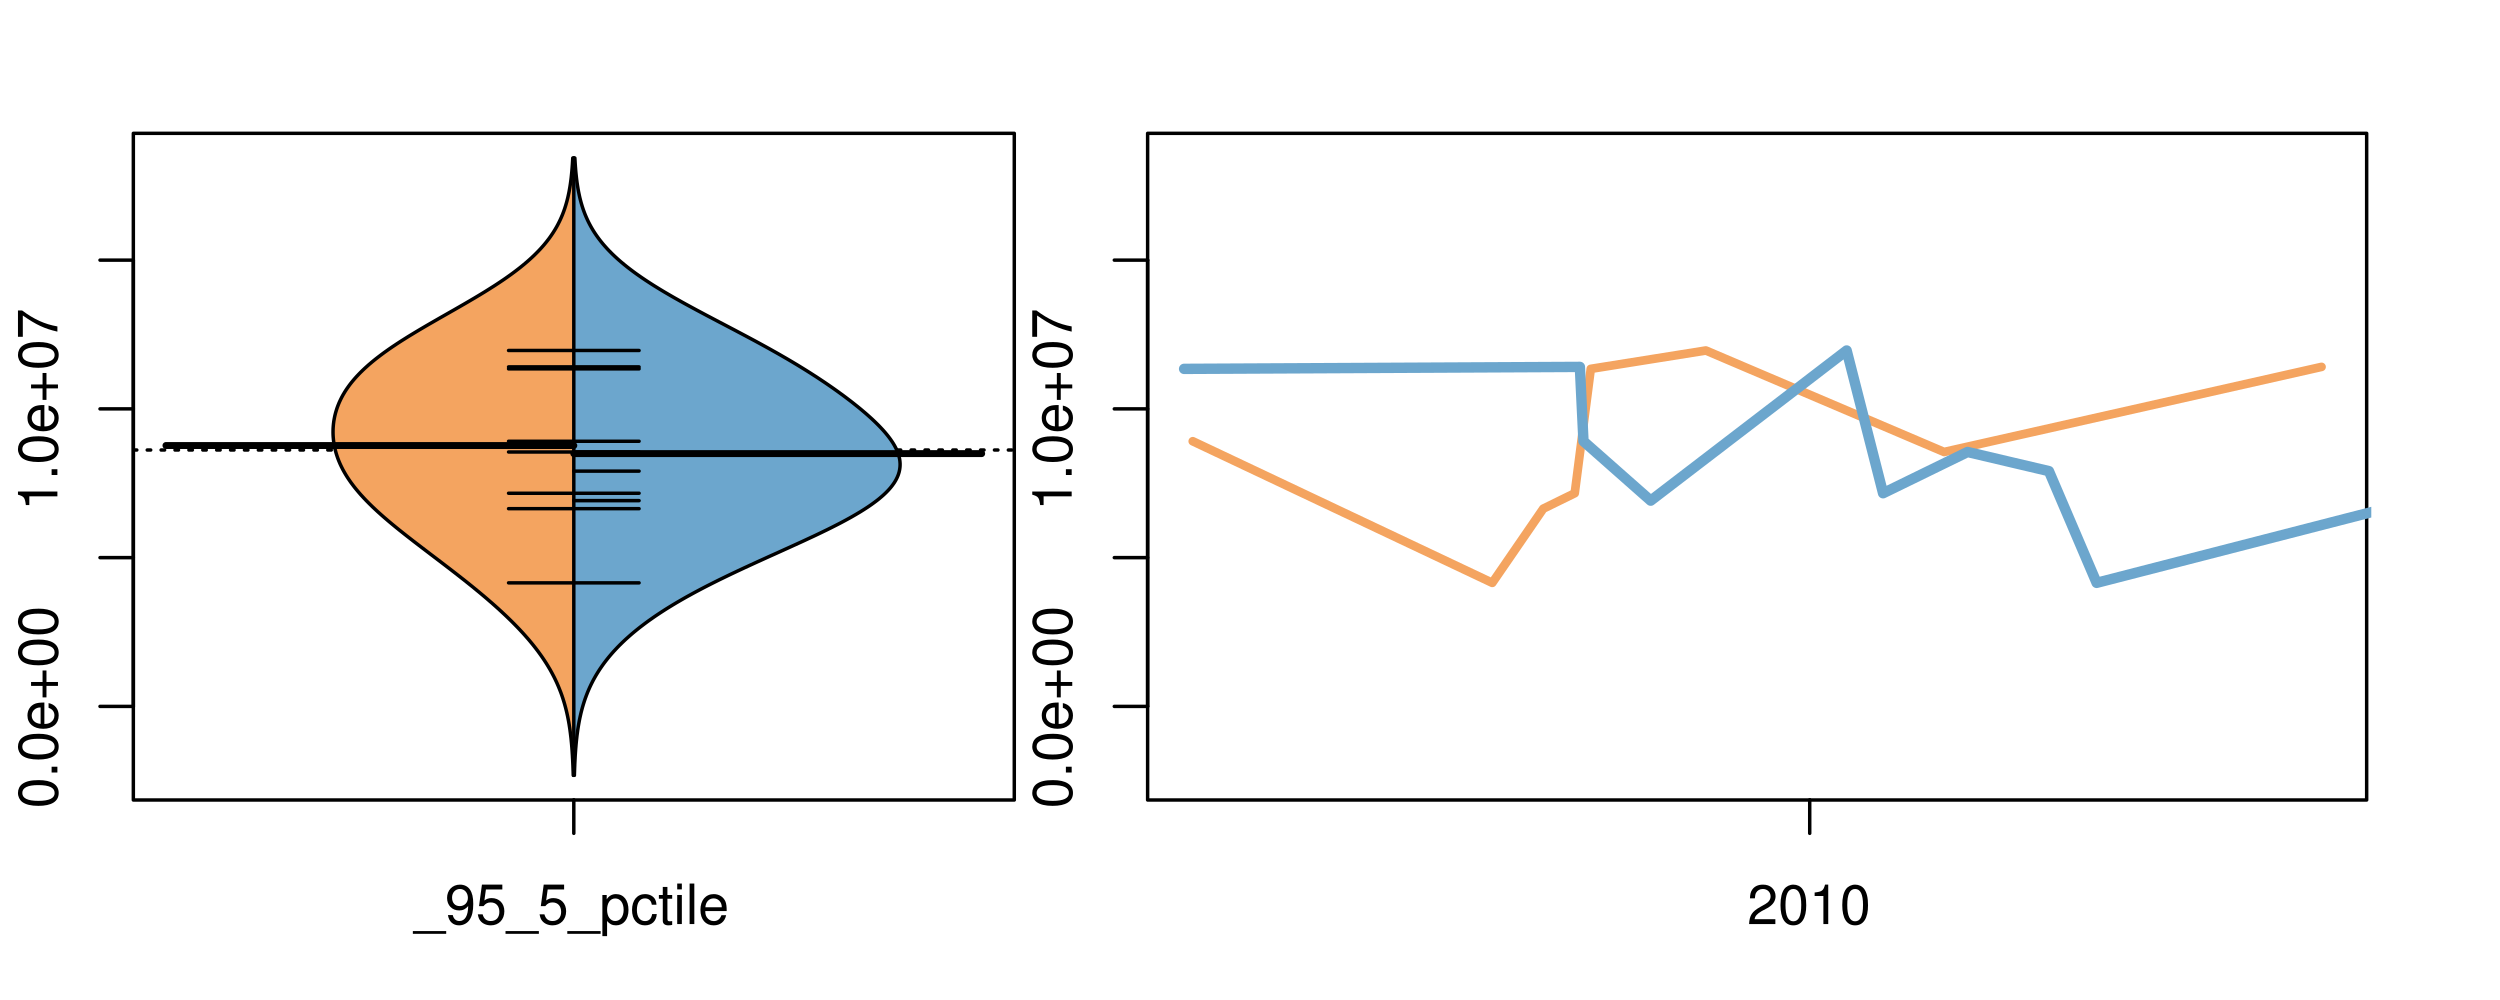 <?xml version="1.0" encoding="UTF-8"?>
<svg xmlns="http://www.w3.org/2000/svg" xmlns:xlink="http://www.w3.org/1999/xlink" width="540pt" height="216pt" viewBox="0 0 540 216" version="1.1">
<defs>
<g>
<symbol overflow="visible" id="glyph0-0">
<path style="stroke:none;" d="M -8.516 -3.297 C -8.516 -2.516 -8.156 -1.781 -7.578 -1.344 C -6.828 -0.797 -5.688 -0.516 -4.109 -0.516 C -1.25 -0.516 0.281 -1.469 0.281 -3.297 C 0.281 -5.094 -1.25 -6.078 -4.047 -6.078 C -5.703 -6.078 -6.797 -5.812 -7.578 -5.25 C -8.172 -4.812 -8.516 -4.109 -8.516 -3.297 Z M -7.578 -3.297 C -7.578 -4.438 -6.422 -5 -4.141 -5 C -1.734 -5 -0.594 -4.453 -0.594 -3.281 C -0.594 -2.156 -1.781 -1.594 -4.109 -1.594 C -6.438 -1.594 -7.578 -2.156 -7.578 -3.297 Z M -7.578 -3.297 "/>
</symbol>
<symbol overflow="visible" id="glyph0-1">
<path style="stroke:none;" d="M -1.25 -2.297 L -1.25 -1.047 L 0 -1.047 L 0 -2.297 Z M -1.25 -2.297 "/>
</symbol>
<symbol overflow="visible" id="glyph0-2">
<path style="stroke:none;" d="M -2.812 -6.156 C -3.766 -6.156 -4.344 -6.078 -4.812 -5.906 C -5.844 -5.5 -6.469 -4.531 -6.469 -3.359 C -6.469 -1.609 -5.125 -0.484 -3.062 -0.484 C -1 -0.484 0.281 -1.578 0.281 -3.344 C 0.281 -4.781 -0.547 -5.766 -1.906 -6.031 L -1.906 -5.016 C -1.078 -4.734 -0.641 -4.172 -0.641 -3.375 C -0.641 -2.734 -0.938 -2.203 -1.469 -1.859 C -1.828 -1.625 -2.188 -1.531 -2.812 -1.531 Z M -3.625 -1.547 C -4.781 -1.625 -5.547 -2.344 -5.547 -3.344 C -5.547 -4.328 -4.734 -5.094 -3.703 -5.094 C -3.672 -5.094 -3.641 -5.094 -3.625 -5.078 Z M -3.625 -1.547 "/>
</symbol>
<symbol overflow="visible" id="glyph0-3">
<path style="stroke:none;" d="M -3.203 -6.406 L -3.203 -3.922 L -5.688 -3.922 L -5.688 -3.078 L -3.203 -3.078 L -3.203 -0.594 L -2.359 -0.594 L -2.359 -3.078 L 0.125 -3.078 L 0.125 -3.922 L -2.359 -3.922 L -2.359 -6.406 Z M -3.203 -6.406 "/>
</symbol>
<symbol overflow="visible" id="glyph0-4">
<path style="stroke:none;" d="M -6.062 -3.109 L 0 -3.109 L 0 -4.156 L -8.516 -4.156 L -8.516 -3.469 C -7.203 -3.094 -7.016 -2.859 -6.812 -1.219 L -6.062 -1.219 Z M -6.062 -3.109 "/>
</symbol>
<symbol overflow="visible" id="glyph0-5">
<path style="stroke:none;" d="M -8.516 -6.234 L -8.516 -0.547 L -7.469 -0.547 L -7.469 -5.141 C -4.578 -3.125 -2.797 -2.297 0 -1.656 L 0 -2.781 C -2.719 -3.25 -5.062 -4.312 -7.625 -6.234 Z M -8.516 -6.234 "/>
</symbol>
<symbol overflow="visible" id="glyph0-6">
<path style="stroke:none;" d="M -8.75 -5.938 L -8.75 -4.938 L -5.5 -4.938 C -6.125 -4.531 -6.469 -3.859 -6.469 -3.016 C -6.469 -1.375 -5.156 -0.312 -3.156 -0.312 C -1.031 -0.312 0.281 -1.359 0.281 -3.047 C 0.281 -3.906 -0.047 -4.516 -0.828 -5.047 L 0 -5.047 L 0 -5.938 Z M -5.531 -3.188 C -5.531 -4.266 -4.578 -4.938 -3.078 -4.938 C -1.625 -4.938 -0.656 -4.25 -0.656 -3.188 C -0.656 -2.094 -1.625 -1.359 -3.094 -1.359 C -4.562 -1.359 -5.531 -2.094 -5.531 -3.188 Z M -5.531 -3.188 "/>
</symbol>
<symbol overflow="visible" id="glyph0-7">
<path style="stroke:none;" d="M -6.281 -3.094 L -6.281 -2.047 L -7.266 -2.047 C -7.688 -2.047 -7.906 -2.297 -7.906 -2.75 C -7.906 -2.828 -7.906 -2.875 -7.891 -3.094 L -8.719 -3.094 C -8.766 -2.875 -8.781 -2.734 -8.781 -2.531 C -8.781 -1.609 -8.25 -1.062 -7.359 -1.062 L -6.281 -1.062 L -6.281 -0.219 L -5.469 -0.219 L -5.469 -1.062 L 0 -1.062 L 0 -2.047 L -5.469 -2.047 L -5.469 -3.094 Z M -6.281 -3.094 "/>
</symbol>
<symbol overflow="visible" id="glyph0-8">
<path style="stroke:none;" d="M 1.516 -6.938 L 1.516 0.266 L 2.109 0.266 L 2.109 -6.938 Z M 1.516 -6.938 "/>
</symbol>
<symbol overflow="visible" id="glyph0-9">
<path style="stroke:none;" d="M -6.469 -3.266 C -6.469 -1.5 -5.203 -0.438 -3.094 -0.438 C -0.984 -0.438 0.281 -1.484 0.281 -3.281 C 0.281 -5.047 -0.984 -6.125 -3.047 -6.125 C -5.219 -6.125 -6.469 -5.078 -6.469 -3.266 Z M -5.547 -3.281 C -5.547 -4.406 -4.625 -5.078 -3.062 -5.078 C -1.578 -5.078 -0.641 -4.375 -0.641 -3.281 C -0.641 -2.156 -1.578 -1.469 -3.094 -1.469 C -4.609 -1.469 -5.547 -2.156 -5.547 -3.281 Z M -5.547 -3.281 "/>
</symbol>
<symbol overflow="visible" id="glyph0-10">
<path style="stroke:none;" d="M -8.75 -1.828 L -8.75 -0.812 L 0 -0.812 L 0 -1.828 Z M -8.75 -1.828 "/>
</symbol>
<symbol overflow="visible" id="glyph0-11">
<path style="stroke:none;" d="M -2.047 -3.922 L 0 -3.922 L 0 -4.984 L -2.047 -4.984 L -2.047 -6.234 L -2.984 -6.234 L -2.984 -4.984 L -8.516 -4.984 L -8.516 -4.203 L -3.156 -0.344 L -2.047 -0.344 Z M -2.984 -3.922 L -2.984 -1.266 L -6.703 -3.922 Z M -2.984 -3.922 "/>
</symbol>
<symbol overflow="visible" id="glyph0-12">
<path style="stroke:none;" d="M 0 -3.422 L -6.281 -5.828 L -6.281 -4.703 L -1.188 -2.922 L -6.281 -1.25 L -6.281 -0.125 L 0 -2.328 Z M 0 -3.422 "/>
</symbol>
<symbol overflow="visible" id="glyph0-13">
<path style="stroke:none;" d="M -0.594 -6.422 C -0.562 -6.312 -0.562 -6.266 -0.562 -6.203 C -0.562 -5.859 -0.75 -5.656 -1.062 -5.656 L -4.75 -5.656 C -5.875 -5.656 -6.469 -4.844 -6.469 -3.297 C -6.469 -2.391 -6.203 -1.625 -5.734 -1.219 C -5.406 -0.922 -5.047 -0.797 -4.422 -0.781 L -4.422 -1.781 C -5.203 -1.875 -5.547 -2.328 -5.547 -3.266 C -5.547 -4.156 -5.203 -4.672 -4.609 -4.672 L -4.344 -4.672 C -3.922 -4.672 -3.75 -4.422 -3.641 -3.625 C -3.469 -2.203 -3.422 -1.984 -3.266 -1.609 C -2.969 -0.875 -2.406 -0.5 -1.578 -0.5 C -0.438 -0.5 0.281 -1.297 0.281 -2.562 C 0.281 -3.359 0 -4 -0.641 -4.703 C -0.016 -4.781 0.281 -5.094 0.281 -5.734 C 0.281 -5.938 0.25 -6.094 0.172 -6.422 Z M -1.984 -4.672 C -1.641 -4.672 -1.438 -4.578 -1.156 -4.266 C -0.797 -3.859 -0.594 -3.375 -0.594 -2.781 C -0.594 -2 -0.969 -1.547 -1.609 -1.547 C -2.266 -1.547 -2.609 -1.984 -2.766 -3.062 C -2.906 -4.109 -2.953 -4.328 -3.109 -4.672 Z M -1.984 -4.672 "/>
</symbol>
<symbol overflow="visible" id="glyph0-14">
<path style="stroke:none;" d="M 0 -5.781 L -6.281 -5.781 L -6.281 -4.781 L -2.719 -4.781 C -1.438 -4.781 -0.594 -4.109 -0.594 -3.078 C -0.594 -2.281 -1.078 -1.781 -1.844 -1.781 L -6.281 -1.781 L -6.281 -0.781 L -1.438 -0.781 C -0.391 -0.781 0.281 -1.562 0.281 -2.781 C 0.281 -3.703 -0.047 -4.297 -0.875 -4.891 L 0 -4.891 Z M 0 -5.781 "/>
</symbol>
<symbol overflow="visible" id="glyph1-0">
<path style="stroke:none;" d="M 6.938 1.516 L -0.266 1.516 L -0.266 2.109 L 6.938 2.109 Z M 6.938 1.516 "/>
</symbol>
<symbol overflow="visible" id="glyph1-1">
<path style="stroke:none;" d="M 0.641 -1.938 C 0.844 -0.547 1.75 0.281 3.047 0.281 C 3.984 0.281 4.844 -0.188 5.328 -0.938 C 5.875 -1.766 6.109 -2.812 6.109 -4.359 C 6.109 -5.781 5.891 -6.703 5.391 -7.453 C 4.922 -8.141 4.172 -8.516 3.234 -8.516 C 1.625 -8.516 0.453 -7.312 0.453 -5.641 C 0.453 -4.062 1.531 -2.938 3.078 -2.938 C 3.875 -2.938 4.469 -3.234 5.016 -3.891 C 5 -1.812 4.328 -0.656 3.125 -0.656 C 2.375 -0.656 1.859 -1.125 1.688 -1.938 Z M 3.234 -7.578 C 4.219 -7.578 4.953 -6.766 4.953 -5.656 C 4.953 -4.625 4.219 -3.875 3.188 -3.875 C 2.172 -3.875 1.531 -4.578 1.531 -5.719 C 1.531 -6.797 2.25 -7.578 3.234 -7.578 Z M 3.234 -7.578 "/>
</symbol>
<symbol overflow="visible" id="glyph1-2">
<path style="stroke:none;" d="M 5.719 -8.516 L 1.312 -8.516 L 0.688 -3.875 L 1.656 -3.875 C 2.141 -4.469 2.562 -4.672 3.219 -4.672 C 4.359 -4.672 5.078 -3.891 5.078 -2.625 C 5.078 -1.406 4.375 -0.656 3.219 -0.656 C 2.297 -0.656 1.734 -1.125 1.469 -2.094 L 0.422 -2.094 C 0.562 -1.391 0.688 -1.062 0.938 -0.75 C 1.422 -0.094 2.281 0.281 3.234 0.281 C 4.953 0.281 6.156 -0.969 6.156 -2.766 C 6.156 -4.453 5.047 -5.609 3.406 -5.609 C 2.812 -5.609 2.328 -5.453 1.844 -5.094 L 2.172 -7.469 L 5.719 -7.469 Z M 5.719 -8.516 "/>
</symbol>
<symbol overflow="visible" id="glyph1-3">
<path style="stroke:none;" d="M 0.641 2.609 L 1.656 2.609 L 1.656 -0.656 C 2.188 -0.016 2.766 0.281 3.594 0.281 C 5.203 0.281 6.281 -1.031 6.281 -3.031 C 6.281 -5.141 5.25 -6.469 3.578 -6.469 C 2.719 -6.469 2.047 -6.078 1.578 -5.344 L 1.578 -6.281 L 0.641 -6.281 Z M 3.406 -5.531 C 4.516 -5.531 5.234 -4.562 5.234 -3.062 C 5.234 -1.625 4.5 -0.656 3.406 -0.656 C 2.359 -0.656 1.656 -1.625 1.656 -3.094 C 1.656 -4.578 2.359 -5.531 3.406 -5.531 Z M 3.406 -5.531 "/>
</symbol>
<symbol overflow="visible" id="glyph1-4">
<path style="stroke:none;" d="M 5.656 -4.172 C 5.609 -4.781 5.469 -5.188 5.234 -5.531 C 4.797 -6.125 4.047 -6.469 3.172 -6.469 C 1.469 -6.469 0.375 -5.125 0.375 -3.031 C 0.375 -1.016 1.453 0.281 3.156 0.281 C 4.656 0.281 5.609 -0.625 5.719 -2.156 L 4.719 -2.156 C 4.547 -1.156 4.031 -0.641 3.188 -0.641 C 2.078 -0.641 1.422 -1.547 1.422 -3.031 C 1.422 -4.609 2.062 -5.547 3.156 -5.547 C 4 -5.547 4.531 -5.047 4.641 -4.172 Z M 5.656 -4.172 "/>
</symbol>
<symbol overflow="visible" id="glyph1-5">
<path style="stroke:none;" d="M 3.047 -6.281 L 2.016 -6.281 L 2.016 -8.016 L 1.016 -8.016 L 1.016 -6.281 L 0.172 -6.281 L 0.172 -5.469 L 1.016 -5.469 L 1.016 -0.719 C 1.016 -0.078 1.453 0.281 2.234 0.281 C 2.469 0.281 2.719 0.25 3.047 0.188 L 3.047 -0.641 C 2.922 -0.609 2.766 -0.594 2.562 -0.594 C 2.141 -0.594 2.016 -0.719 2.016 -1.156 L 2.016 -5.469 L 3.047 -5.469 Z M 3.047 -6.281 "/>
</symbol>
<symbol overflow="visible" id="glyph1-6">
<path style="stroke:none;" d="M 1.797 -6.281 L 0.797 -6.281 L 0.797 0 L 1.797 0 Z M 1.797 -8.75 L 0.797 -8.75 L 0.797 -7.484 L 1.797 -7.484 Z M 1.797 -8.75 "/>
</symbol>
<symbol overflow="visible" id="glyph1-7">
<path style="stroke:none;" d="M 1.828 -8.75 L 0.812 -8.75 L 0.812 0 L 1.828 0 Z M 1.828 -8.75 "/>
</symbol>
<symbol overflow="visible" id="glyph1-8">
<path style="stroke:none;" d="M 6.156 -2.812 C 6.156 -3.766 6.078 -4.344 5.906 -4.812 C 5.5 -5.844 4.531 -6.469 3.359 -6.469 C 1.609 -6.469 0.484 -5.125 0.484 -3.062 C 0.484 -1 1.578 0.281 3.344 0.281 C 4.781 0.281 5.766 -0.547 6.031 -1.906 L 5.016 -1.906 C 4.734 -1.078 4.172 -0.641 3.375 -0.641 C 2.734 -0.641 2.203 -0.938 1.859 -1.469 C 1.625 -1.828 1.531 -2.188 1.531 -2.812 Z M 1.547 -3.625 C 1.625 -4.781 2.344 -5.547 3.344 -5.547 C 4.328 -5.547 5.094 -4.734 5.094 -3.703 C 5.094 -3.672 5.094 -3.641 5.078 -3.625 Z M 1.547 -3.625 "/>
</symbol>
<symbol overflow="visible" id="glyph1-9">
<path style="stroke:none;" d="M 6.078 -1.047 L 1.594 -1.047 C 1.703 -1.734 2.094 -2.188 3.125 -2.797 L 4.328 -3.438 C 5.516 -4.094 6.125 -4.969 6.125 -6.016 C 6.125 -6.719 5.844 -7.375 5.344 -7.844 C 4.844 -8.297 4.219 -8.516 3.406 -8.516 C 2.328 -8.516 1.531 -8.125 1.062 -7.406 C 0.75 -6.953 0.625 -6.422 0.594 -5.562 L 1.656 -5.562 C 1.688 -6.125 1.766 -6.484 1.906 -6.75 C 2.188 -7.266 2.734 -7.578 3.375 -7.578 C 4.328 -7.578 5.047 -6.906 5.047 -5.984 C 5.047 -5.312 4.656 -4.734 3.906 -4.312 L 2.797 -3.688 C 1.016 -2.672 0.5 -1.875 0.406 0 L 6.078 0 Z M 6.078 -1.047 "/>
</symbol>
<symbol overflow="visible" id="glyph1-10">
<path style="stroke:none;" d="M 3.297 -8.516 C 2.516 -8.516 1.781 -8.156 1.344 -7.578 C 0.797 -6.828 0.516 -5.688 0.516 -4.109 C 0.516 -1.25 1.469 0.281 3.297 0.281 C 5.094 0.281 6.078 -1.25 6.078 -4.047 C 6.078 -5.703 5.812 -6.797 5.25 -7.578 C 4.812 -8.172 4.109 -8.516 3.297 -8.516 Z M 3.297 -7.578 C 4.438 -7.578 5 -6.422 5 -4.141 C 5 -1.734 4.453 -0.594 3.281 -0.594 C 2.156 -0.594 1.594 -1.781 1.594 -4.109 C 1.594 -6.438 2.156 -7.578 3.297 -7.578 Z M 3.297 -7.578 "/>
</symbol>
<symbol overflow="visible" id="glyph1-11">
<path style="stroke:none;" d="M 3.109 -6.062 L 3.109 0 L 4.156 0 L 4.156 -8.516 L 3.469 -8.516 C 3.094 -7.203 2.859 -7.016 1.219 -6.812 L 1.219 -6.062 Z M 3.109 -6.062 "/>
</symbol>
</g>
<clipPath id="clip1">
  <path d="M 28.801 28.801 L 220.086 28.801 L 220.086 173.801 L 28.801 173.801 Z M 28.801 28.801 "/>
</clipPath>
<clipPath id="clip2">
  <path d="M 247.887 28.801 L 512.199 28.801 L 512.199 173.801 L 247.887 173.801 Z M 247.887 28.801 "/>
</clipPath>
<clipPath id="clip3">
  <path d="M 233.484 14.398 L 526.598 14.398 L 526.598 188.199 L 233.484 188.199 Z M 233.484 14.398 "/>
</clipPath>
<clipPath id="clip4">
  <path d="M 247.887 28.801 L 512.199 28.801 L 512.199 173.801 L 247.887 173.801 Z M 247.887 28.801 "/>
</clipPath>
</defs>
<g id="surface1026">
<path style="fill:none;stroke-width:0.75;stroke-linecap:round;stroke-linejoin:round;stroke:rgb(0%,0%,0%);stroke-opacity:1;stroke-miterlimit:10;" d="M 28.801 172.801 L 219.086 172.801 L 219.086 28.801 L 28.801 28.801 L 28.801 172.801 "/>
<path style="fill:none;stroke-width:0.75;stroke-linecap:round;stroke-linejoin:round;stroke:rgb(0%,0%,0%);stroke-opacity:1;stroke-miterlimit:10;" d="M 28.801 152.582 L 28.801 56.188 "/>
<path style="fill:none;stroke-width:0.75;stroke-linecap:round;stroke-linejoin:round;stroke:rgb(0%,0%,0%);stroke-opacity:1;stroke-miterlimit:10;" d="M 28.801 152.582 L 21.602 152.582 "/>
<path style="fill:none;stroke-width:0.75;stroke-linecap:round;stroke-linejoin:round;stroke:rgb(0%,0%,0%);stroke-opacity:1;stroke-miterlimit:10;" d="M 28.801 120.449 L 21.602 120.449 "/>
<path style="fill:none;stroke-width:0.75;stroke-linecap:round;stroke-linejoin:round;stroke:rgb(0%,0%,0%);stroke-opacity:1;stroke-miterlimit:10;" d="M 28.801 88.32 L 21.602 88.32 "/>
<path style="fill:none;stroke-width:0.75;stroke-linecap:round;stroke-linejoin:round;stroke:rgb(0%,0%,0%);stroke-opacity:1;stroke-miterlimit:10;" d="M 28.801 56.188 L 21.602 56.188 "/>
<g style="fill:rgb(0%,0%,0%);fill-opacity:1;">
  <use xlink:href="#glyph0-0" x="12.396" y="174.582"/>
  <use xlink:href="#glyph0-1" x="12.396" y="167.91"/>
  <use xlink:href="#glyph0-0" x="12.396" y="164.574"/>
  <use xlink:href="#glyph0-2" x="12.396" y="157.902"/>
  <use xlink:href="#glyph0-3" x="12.396" y="151.23"/>
  <use xlink:href="#glyph0-0" x="12.396" y="144.223"/>
  <use xlink:href="#glyph0-0" x="12.396" y="137.551"/>
</g>
<g style="fill:rgb(0%,0%,0%);fill-opacity:1;">
  <use xlink:href="#glyph0-4" x="12.396" y="110.32"/>
  <use xlink:href="#glyph0-1" x="12.396" y="103.648"/>
  <use xlink:href="#glyph0-0" x="12.396" y="100.312"/>
  <use xlink:href="#glyph0-2" x="12.396" y="93.641"/>
  <use xlink:href="#glyph0-3" x="12.396" y="86.969"/>
  <use xlink:href="#glyph0-0" x="12.396" y="79.961"/>
  <use xlink:href="#glyph0-5" x="12.396" y="73.289"/>
</g>
<path style="fill:none;stroke-width:0.75;stroke-linecap:round;stroke-linejoin:round;stroke:rgb(0%,0%,0%);stroke-opacity:1;stroke-miterlimit:10;" d="M 123.941 172.801 L 123.941 172.801 "/>
<path style="fill:none;stroke-width:0.75;stroke-linecap:round;stroke-linejoin:round;stroke:rgb(0%,0%,0%);stroke-opacity:1;stroke-miterlimit:10;" d="M 123.941 172.801 L 123.941 180 "/>
<g style="fill:rgb(0%,0%,0%);fill-opacity:1;">
  <use xlink:href="#glyph1-0" x="89.441" y="199.596"/>
  <use xlink:href="#glyph1-1" x="96.113" y="199.596"/>
  <use xlink:href="#glyph1-2" x="102.785" y="199.596"/>
  <use xlink:href="#glyph1-0" x="109.457" y="199.596"/>
  <use xlink:href="#glyph1-2" x="116.129" y="199.596"/>
  <use xlink:href="#glyph1-0" x="122.801" y="199.596"/>
  <use xlink:href="#glyph1-3" x="129.473" y="199.596"/>
  <use xlink:href="#glyph1-4" x="136.145" y="199.596"/>
  <use xlink:href="#glyph1-5" x="142.145" y="199.596"/>
  <use xlink:href="#glyph1-6" x="145.48" y="199.596"/>
  <use xlink:href="#glyph1-7" x="148.145" y="199.596"/>
  <use xlink:href="#glyph1-8" x="150.809" y="199.596"/>
</g>
<g clip-path="url(#clip1)" clip-rule="nonzero">
<path style="fill:none;stroke-width:0.75;stroke-linecap:round;stroke-linejoin:round;stroke:rgb(0%,0%,0%);stroke-opacity:1;stroke-dasharray:0.75,2.25;stroke-miterlimit:10;" d="M 28.801 97.203 L 219.086 97.203 "/>
<path style=" stroke:none;fill-rule:nonzero;fill:rgb(95.686%,64.314%,37.647%);fill-opacity:1;" d="M 123.941 34.133 L 123.715 34.133 L 123.703 34.395 L 123.672 34.918 L 123.656 35.176 L 123.641 35.438 L 123.582 36.223 L 123.562 36.48 L 123.539 36.742 L 123.52 37.004 L 123.492 37.266 L 123.469 37.523 L 123.387 38.309 L 123.355 38.57 L 123.324 38.828 L 123.219 39.613 L 123.18 39.875 L 123.141 40.133 L 123.055 40.656 L 122.961 41.18 L 122.914 41.438 L 122.75 42.223 L 122.691 42.484 L 122.633 42.742 L 122.434 43.527 L 122.359 43.789 L 122.285 44.047 L 122.129 44.57 L 122.043 44.832 L 121.961 45.094 L 121.867 45.352 L 121.777 45.613 L 121.68 45.875 L 121.477 46.398 L 121.367 46.656 L 121.258 46.918 L 121.023 47.441 L 120.898 47.703 L 120.773 47.961 L 120.508 48.484 L 120.367 48.746 L 120.223 49.008 L 120.074 49.266 L 119.922 49.527 L 119.762 49.789 L 119.434 50.312 L 119.258 50.57 L 119.082 50.832 L 118.715 51.355 L 118.52 51.617 L 118.32 51.875 L 118.117 52.137 L 117.91 52.398 L 117.695 52.66 L 117.477 52.922 L 117.25 53.18 L 117.02 53.441 L 116.785 53.703 L 116.293 54.227 L 116.039 54.484 L 115.781 54.746 L 115.516 55.008 L 115.246 55.27 L 114.969 55.527 L 114.688 55.789 L 114.402 56.051 L 113.809 56.574 L 113.504 56.832 L 113.195 57.094 L 112.555 57.617 L 112.227 57.879 L 111.895 58.137 L 111.555 58.398 L 111.211 58.66 L 110.859 58.922 L 110.504 59.184 L 110.148 59.441 L 109.781 59.703 L 109.41 59.965 L 109.035 60.227 L 108.656 60.488 L 108.27 60.746 L 107.879 61.008 L 107.484 61.27 L 107.086 61.531 L 106.684 61.793 L 106.273 62.051 L 105.863 62.312 L 105.027 62.836 L 104.605 63.098 L 104.18 63.355 L 103.75 63.617 L 103.316 63.879 L 102.441 64.402 L 102 64.66 L 101.109 65.184 L 100.211 65.707 L 99.762 65.965 L 99.309 66.227 L 98.852 66.488 L 98.398 66.75 L 97.941 67.012 L 97.484 67.27 L 96.57 67.793 L 96.109 68.055 L 95.652 68.316 L 95.195 68.574 L 94.738 68.836 L 94.285 69.098 L 93.828 69.359 L 93.375 69.621 L 92.922 69.879 L 92.023 70.402 L 91.133 70.926 L 90.691 71.184 L 89.816 71.707 L 89.383 71.969 L 88.953 72.23 L 88.527 72.488 L 88.102 72.75 L 87.684 73.012 L 87.27 73.273 L 86.859 73.531 L 86.449 73.793 L 86.047 74.055 L 85.648 74.316 L 85.258 74.578 L 84.867 74.836 L 84.484 75.098 L 84.105 75.359 L 83.73 75.621 L 83.363 75.883 L 83 76.141 L 82.645 76.402 L 82.293 76.664 L 81.605 77.188 L 81.273 77.445 L 80.945 77.707 L 80.621 77.969 L 80.305 78.23 L 79.996 78.492 L 79.691 78.75 L 79.395 79.012 L 78.816 79.535 L 78.539 79.797 L 78.266 80.055 L 78 80.316 L 77.738 80.578 L 77.484 80.84 L 77.238 81.102 L 76.996 81.359 L 76.762 81.621 L 76.531 81.883 L 76.309 82.145 L 76.09 82.406 L 75.883 82.664 L 75.676 82.926 L 75.48 83.188 L 75.289 83.449 L 75.102 83.711 L 74.922 83.969 L 74.746 84.23 L 74.578 84.492 L 74.414 84.754 L 74.262 85.016 L 74.105 85.273 L 73.965 85.535 L 73.82 85.797 L 73.688 86.059 L 73.559 86.32 L 73.438 86.578 L 73.316 86.84 L 73.203 87.102 L 72.992 87.625 L 72.895 87.883 L 72.801 88.145 L 72.715 88.406 L 72.633 88.668 L 72.555 88.93 L 72.48 89.188 L 72.348 89.711 L 72.289 89.973 L 72.238 90.234 L 72.188 90.492 L 72.141 90.754 L 72.098 91.016 L 72.066 91.277 L 72.031 91.539 L 72.008 91.797 L 71.984 92.059 L 71.965 92.32 L 71.949 92.582 L 71.941 92.84 L 71.934 93.363 L 71.938 93.625 L 71.945 93.887 L 71.957 94.145 L 71.973 94.406 L 72.02 94.93 L 72.047 95.191 L 72.082 95.449 L 72.117 95.711 L 72.16 95.973 L 72.207 96.234 L 72.258 96.496 L 72.312 96.754 L 72.438 97.277 L 72.578 97.801 L 72.656 98.059 L 72.738 98.32 L 72.824 98.582 L 72.914 98.844 L 73.008 99.105 L 73.109 99.363 L 73.211 99.625 L 73.324 99.887 L 73.434 100.148 L 73.555 100.41 L 73.676 100.668 L 73.805 100.93 L 74.07 101.453 L 74.215 101.715 L 74.359 101.973 L 74.664 102.496 L 74.824 102.758 L 74.988 103.02 L 75.156 103.277 L 75.332 103.539 L 75.691 104.062 L 75.879 104.324 L 76.074 104.582 L 76.27 104.844 L 76.469 105.105 L 76.676 105.367 L 76.887 105.629 L 77.102 105.887 L 77.32 106.148 L 77.543 106.41 L 77.77 106.672 L 78 106.934 L 78.238 107.191 L 78.477 107.453 L 78.719 107.715 L 78.969 107.977 L 79.223 108.238 L 79.48 108.496 L 79.738 108.758 L 80.27 109.281 L 80.539 109.543 L 80.816 109.801 L 81.094 110.062 L 81.375 110.324 L 81.66 110.586 L 81.949 110.844 L 82.238 111.105 L 82.832 111.629 L 83.133 111.891 L 83.434 112.148 L 83.738 112.41 L 84.047 112.672 L 84.672 113.195 L 84.988 113.453 L 85.305 113.715 L 85.625 113.977 L 85.949 114.238 L 86.27 114.5 L 86.598 114.758 L 87.254 115.281 L 87.918 115.805 L 88.25 116.062 L 89.258 116.848 L 89.598 117.109 L 89.934 117.367 L 90.277 117.629 L 90.957 118.152 L 91.301 118.414 L 91.641 118.672 L 92.672 119.457 L 93.012 119.719 L 93.355 119.977 L 94.73 121.023 L 95.074 121.281 L 95.414 121.543 L 95.758 121.805 L 96.438 122.328 L 96.777 122.586 L 97.457 123.109 L 97.793 123.371 L 98.133 123.633 L 98.469 123.891 L 98.801 124.152 L 99.137 124.414 L 99.801 124.938 L 100.133 125.195 L 101.117 125.98 L 101.441 126.242 L 101.766 126.5 L 102.727 127.285 L 103.043 127.547 L 103.363 127.805 L 104.301 128.59 L 104.609 128.848 L 104.914 129.109 L 105.223 129.371 L 105.824 129.895 L 106.125 130.152 L 106.719 130.676 L 107.305 131.199 L 107.594 131.457 L 108.164 131.98 L 108.727 132.504 L 109.004 132.762 L 109.281 133.023 L 109.555 133.285 L 110.094 133.809 L 110.359 134.066 L 110.625 134.328 L 110.883 134.59 L 111.145 134.852 L 111.398 135.113 L 111.652 135.371 L 112.152 135.895 L 112.395 136.156 L 112.641 136.418 L 112.879 136.676 L 113.117 136.938 L 113.352 137.199 L 113.812 137.723 L 114.039 137.98 L 114.262 138.242 L 114.699 138.766 L 114.914 139.027 L 115.125 139.285 L 115.539 139.809 L 115.742 140.07 L 115.941 140.332 L 116.141 140.59 L 116.523 141.113 L 116.898 141.637 L 117.078 141.895 L 117.258 142.156 L 117.609 142.68 L 117.777 142.941 L 117.945 143.199 L 118.109 143.461 L 118.43 143.984 L 118.582 144.246 L 118.738 144.504 L 118.887 144.766 L 119.176 145.289 L 119.316 145.551 L 119.453 145.809 L 119.59 146.07 L 119.723 146.332 L 119.852 146.594 L 119.977 146.852 L 120.098 147.113 L 120.223 147.375 L 120.34 147.637 L 120.453 147.898 L 120.566 148.156 L 120.676 148.418 L 120.887 148.941 L 120.988 149.203 L 121.09 149.461 L 121.188 149.723 L 121.375 150.246 L 121.461 150.508 L 121.551 150.766 L 121.797 151.551 L 121.875 151.812 L 121.949 152.07 L 122.023 152.332 L 122.164 152.855 L 122.23 153.117 L 122.297 153.375 L 122.422 153.898 L 122.539 154.422 L 122.594 154.68 L 122.648 154.941 L 122.801 155.727 L 122.848 155.984 L 122.891 156.246 L 122.938 156.508 L 122.977 156.77 L 123.02 157.031 L 123.059 157.289 L 123.098 157.551 L 123.203 158.336 L 123.234 158.594 L 123.328 159.379 L 123.355 159.641 L 123.383 159.898 L 123.406 160.16 L 123.434 160.422 L 123.48 160.945 L 123.5 161.203 L 123.523 161.465 L 123.582 162.25 L 123.598 162.508 L 123.613 162.77 L 123.633 163.031 L 123.648 163.293 L 123.66 163.555 L 123.676 163.812 L 123.691 164.074 L 123.715 164.598 L 123.727 164.855 L 123.75 165.379 L 123.758 165.641 L 123.77 165.902 L 123.777 166.16 L 123.785 166.422 L 123.797 166.684 L 123.812 167.207 L 123.82 167.465 L 123.941 167.465 Z M 123.941 34.133 "/>
<path style="fill:none;stroke-width:0.75;stroke-linecap:round;stroke-linejoin:round;stroke:rgb(0%,0%,0%);stroke-opacity:1;stroke-miterlimit:10;" d="M 123.941 34.133 L 123.715 34.133 L 123.703 34.395 L 123.672 34.918 L 123.656 35.176 L 123.641 35.438 L 123.582 36.223 L 123.562 36.48 L 123.539 36.742 L 123.52 37.004 L 123.492 37.266 L 123.469 37.523 L 123.387 38.309 L 123.355 38.57 L 123.324 38.828 L 123.219 39.613 L 123.18 39.875 L 123.141 40.133 L 123.055 40.656 L 122.961 41.18 L 122.914 41.438 L 122.75 42.223 L 122.691 42.484 L 122.633 42.742 L 122.434 43.527 L 122.359 43.789 L 122.285 44.047 L 122.129 44.57 L 122.043 44.832 L 121.961 45.094 L 121.867 45.352 L 121.777 45.613 L 121.68 45.875 L 121.477 46.398 L 121.367 46.656 L 121.258 46.918 L 121.023 47.441 L 120.898 47.703 L 120.773 47.961 L 120.508 48.484 L 120.367 48.746 L 120.223 49.008 L 120.074 49.266 L 119.922 49.527 L 119.762 49.789 L 119.434 50.312 L 119.258 50.57 L 119.082 50.832 L 118.715 51.355 L 118.52 51.617 L 118.32 51.875 L 118.117 52.137 L 117.91 52.398 L 117.695 52.66 L 117.477 52.922 L 117.25 53.18 L 117.02 53.441 L 116.785 53.703 L 116.293 54.227 L 116.039 54.484 L 115.781 54.746 L 115.516 55.008 L 115.246 55.27 L 114.969 55.527 L 114.688 55.789 L 114.402 56.051 L 113.809 56.574 L 113.504 56.832 L 113.195 57.094 L 112.555 57.617 L 112.227 57.879 L 111.895 58.137 L 111.555 58.398 L 111.211 58.66 L 110.859 58.922 L 110.504 59.184 L 110.148 59.441 L 109.781 59.703 L 109.41 59.965 L 109.035 60.227 L 108.656 60.488 L 108.27 60.746 L 107.879 61.008 L 107.484 61.27 L 107.086 61.531 L 106.684 61.793 L 106.273 62.051 L 105.863 62.312 L 105.027 62.836 L 104.605 63.098 L 104.18 63.355 L 103.75 63.617 L 103.316 63.879 L 102.441 64.402 L 102 64.66 L 101.109 65.184 L 100.211 65.707 L 99.762 65.965 L 99.309 66.227 L 98.852 66.488 L 98.398 66.75 L 97.941 67.012 L 97.484 67.27 L 96.57 67.793 L 96.109 68.055 L 95.652 68.316 L 95.195 68.574 L 94.738 68.836 L 94.285 69.098 L 93.828 69.359 L 93.375 69.621 L 92.922 69.879 L 92.023 70.402 L 91.133 70.926 L 90.691 71.184 L 89.816 71.707 L 89.383 71.969 L 88.953 72.23 L 88.527 72.488 L 88.102 72.75 L 87.684 73.012 L 87.27 73.273 L 86.859 73.531 L 86.449 73.793 L 86.047 74.055 L 85.648 74.316 L 85.258 74.578 L 84.867 74.836 L 84.484 75.098 L 84.105 75.359 L 83.73 75.621 L 83.363 75.883 L 83 76.141 L 82.645 76.402 L 82.293 76.664 L 81.605 77.188 L 81.273 77.445 L 80.945 77.707 L 80.621 77.969 L 80.305 78.23 L 79.996 78.492 L 79.691 78.75 L 79.395 79.012 L 78.816 79.535 L 78.539 79.797 L 78.266 80.055 L 78 80.316 L 77.738 80.578 L 77.484 80.84 L 77.238 81.102 L 76.996 81.359 L 76.762 81.621 L 76.531 81.883 L 76.309 82.145 L 76.09 82.406 L 75.883 82.664 L 75.676 82.926 L 75.48 83.188 L 75.289 83.449 L 75.102 83.711 L 74.922 83.969 L 74.746 84.23 L 74.578 84.492 L 74.414 84.754 L 74.262 85.016 L 74.105 85.273 L 73.965 85.535 L 73.82 85.797 L 73.688 86.059 L 73.559 86.32 L 73.438 86.578 L 73.316 86.84 L 73.203 87.102 L 72.992 87.625 L 72.895 87.883 L 72.801 88.145 L 72.715 88.406 L 72.633 88.668 L 72.555 88.93 L 72.48 89.188 L 72.348 89.711 L 72.289 89.973 L 72.238 90.234 L 72.188 90.492 L 72.141 90.754 L 72.098 91.016 L 72.066 91.277 L 72.031 91.539 L 72.008 91.797 L 71.984 92.059 L 71.965 92.32 L 71.949 92.582 L 71.941 92.84 L 71.934 93.363 L 71.938 93.625 L 71.945 93.887 L 71.957 94.145 L 71.973 94.406 L 72.02 94.93 L 72.047 95.191 L 72.082 95.449 L 72.117 95.711 L 72.16 95.973 L 72.207 96.234 L 72.258 96.496 L 72.312 96.754 L 72.438 97.277 L 72.578 97.801 L 72.656 98.059 L 72.738 98.32 L 72.824 98.582 L 72.914 98.844 L 73.008 99.105 L 73.109 99.363 L 73.211 99.625 L 73.324 99.887 L 73.434 100.148 L 73.555 100.41 L 73.676 100.668 L 73.805 100.93 L 74.07 101.453 L 74.215 101.715 L 74.359 101.973 L 74.664 102.496 L 74.824 102.758 L 74.988 103.02 L 75.156 103.277 L 75.332 103.539 L 75.691 104.062 L 75.879 104.324 L 76.074 104.582 L 76.27 104.844 L 76.469 105.105 L 76.676 105.367 L 76.887 105.629 L 77.102 105.887 L 77.32 106.148 L 77.543 106.41 L 77.77 106.672 L 78 106.934 L 78.238 107.191 L 78.477 107.453 L 78.719 107.715 L 78.969 107.977 L 79.223 108.238 L 79.48 108.496 L 79.738 108.758 L 80.27 109.281 L 80.539 109.543 L 80.816 109.801 L 81.094 110.062 L 81.375 110.324 L 81.66 110.586 L 81.949 110.844 L 82.238 111.105 L 82.832 111.629 L 83.133 111.891 L 83.434 112.148 L 83.738 112.41 L 84.047 112.672 L 84.672 113.195 L 84.988 113.453 L 85.305 113.715 L 85.625 113.977 L 85.949 114.238 L 86.27 114.5 L 86.598 114.758 L 87.254 115.281 L 87.918 115.805 L 88.25 116.062 L 89.258 116.848 L 89.598 117.109 L 89.934 117.367 L 90.277 117.629 L 90.957 118.152 L 91.301 118.414 L 91.641 118.672 L 92.672 119.457 L 93.012 119.719 L 93.355 119.977 L 94.73 121.023 L 95.074 121.281 L 95.414 121.543 L 95.758 121.805 L 96.438 122.328 L 96.777 122.586 L 97.457 123.109 L 97.793 123.371 L 98.133 123.633 L 98.469 123.891 L 98.801 124.152 L 99.137 124.414 L 99.801 124.938 L 100.133 125.195 L 101.117 125.98 L 101.441 126.242 L 101.766 126.5 L 102.727 127.285 L 103.043 127.547 L 103.363 127.805 L 104.301 128.59 L 104.609 128.848 L 104.914 129.109 L 105.223 129.371 L 105.824 129.895 L 106.125 130.152 L 106.719 130.676 L 107.305 131.199 L 107.594 131.457 L 108.164 131.98 L 108.727 132.504 L 109.004 132.762 L 109.281 133.023 L 109.555 133.285 L 110.094 133.809 L 110.359 134.066 L 110.625 134.328 L 110.883 134.59 L 111.145 134.852 L 111.398 135.113 L 111.652 135.371 L 112.152 135.895 L 112.395 136.156 L 112.641 136.418 L 112.879 136.676 L 113.117 136.938 L 113.352 137.199 L 113.812 137.723 L 114.039 137.98 L 114.262 138.242 L 114.699 138.766 L 114.914 139.027 L 115.125 139.285 L 115.539 139.809 L 115.742 140.07 L 115.941 140.332 L 116.141 140.59 L 116.523 141.113 L 116.898 141.637 L 117.078 141.895 L 117.258 142.156 L 117.609 142.68 L 117.777 142.941 L 117.945 143.199 L 118.109 143.461 L 118.43 143.984 L 118.582 144.246 L 118.738 144.504 L 118.887 144.766 L 119.176 145.289 L 119.316 145.551 L 119.453 145.809 L 119.59 146.07 L 119.723 146.332 L 119.852 146.594 L 119.977 146.852 L 120.098 147.113 L 120.223 147.375 L 120.34 147.637 L 120.453 147.898 L 120.566 148.156 L 120.676 148.418 L 120.887 148.941 L 120.988 149.203 L 121.09 149.461 L 121.188 149.723 L 121.375 150.246 L 121.461 150.508 L 121.551 150.766 L 121.797 151.551 L 121.875 151.812 L 121.949 152.07 L 122.023 152.332 L 122.164 152.855 L 122.23 153.117 L 122.297 153.375 L 122.422 153.898 L 122.539 154.422 L 122.594 154.68 L 122.648 154.941 L 122.801 155.727 L 122.848 155.984 L 122.891 156.246 L 122.938 156.508 L 122.977 156.77 L 123.02 157.031 L 123.059 157.289 L 123.098 157.551 L 123.203 158.336 L 123.234 158.594 L 123.328 159.379 L 123.355 159.641 L 123.383 159.898 L 123.406 160.16 L 123.434 160.422 L 123.48 160.945 L 123.5 161.203 L 123.523 161.465 L 123.582 162.25 L 123.598 162.508 L 123.613 162.77 L 123.633 163.031 L 123.648 163.293 L 123.66 163.555 L 123.676 163.812 L 123.691 164.074 L 123.715 164.598 L 123.727 164.855 L 123.75 165.379 L 123.758 165.641 L 123.77 165.902 L 123.777 166.16 L 123.785 166.422 L 123.797 166.684 L 123.812 167.207 L 123.82 167.465 L 123.941 167.465 "/>
<path style=" stroke:none;fill-rule:nonzero;fill:rgb(42.353%,65.098%,80.392%);fill-opacity:1;" d="M 123.941 167.465 L 124.07 167.465 L 124.074 167.207 L 124.082 166.945 L 124.094 166.684 L 124.109 166.16 L 124.117 165.902 L 124.141 165.379 L 124.148 165.117 L 124.16 164.855 L 124.172 164.598 L 124.188 164.336 L 124.199 164.074 L 124.215 163.812 L 124.227 163.555 L 124.258 163.031 L 124.277 162.77 L 124.293 162.508 L 124.312 162.25 L 124.371 161.465 L 124.395 161.203 L 124.414 160.945 L 124.438 160.684 L 124.465 160.422 L 124.488 160.16 L 124.516 159.898 L 124.543 159.641 L 124.574 159.379 L 124.602 159.117 L 124.633 158.855 L 124.668 158.594 L 124.703 158.336 L 124.773 157.812 L 124.852 157.289 L 124.891 157.031 L 124.934 156.77 L 125.074 155.984 L 125.121 155.727 L 125.172 155.465 L 125.281 154.941 L 125.34 154.68 L 125.398 154.422 L 125.457 154.16 L 125.52 153.898 L 125.652 153.375 L 125.723 153.117 L 125.793 152.855 L 125.867 152.594 L 126.023 152.07 L 126.105 151.812 L 126.188 151.551 L 126.273 151.289 L 126.453 150.766 L 126.551 150.508 L 126.645 150.246 L 126.848 149.723 L 126.953 149.461 L 127.062 149.203 L 127.289 148.68 L 127.406 148.418 L 127.531 148.156 L 127.652 147.898 L 127.781 147.637 L 128.047 147.113 L 128.184 146.852 L 128.328 146.594 L 128.473 146.332 L 128.621 146.07 L 128.773 145.809 L 128.93 145.551 L 129.09 145.289 L 129.254 145.027 L 129.422 144.766 L 129.594 144.504 L 129.77 144.246 L 129.949 143.984 L 130.133 143.723 L 130.32 143.461 L 130.512 143.199 L 130.707 142.941 L 130.906 142.68 L 131.32 142.156 L 131.535 141.895 L 131.75 141.637 L 131.973 141.375 L 132.199 141.113 L 132.43 140.852 L 132.664 140.59 L 132.906 140.332 L 133.398 139.809 L 133.656 139.547 L 133.91 139.285 L 134.176 139.027 L 134.445 138.766 L 134.719 138.504 L 134.996 138.242 L 135.281 137.98 L 135.57 137.723 L 135.863 137.461 L 136.16 137.199 L 136.461 136.938 L 136.773 136.676 L 137.082 136.418 L 137.402 136.156 L 137.727 135.895 L 138.055 135.633 L 138.391 135.371 L 138.73 135.113 L 139.074 134.852 L 139.422 134.59 L 139.777 134.328 L 140.137 134.066 L 140.504 133.809 L 140.875 133.547 L 141.25 133.285 L 141.633 133.023 L 142.02 132.762 L 142.41 132.504 L 142.809 132.242 L 143.211 131.98 L 143.617 131.719 L 144.031 131.457 L 144.449 131.199 L 145.301 130.676 L 146.176 130.152 L 146.621 129.895 L 147.07 129.633 L 147.984 129.109 L 148.449 128.848 L 148.922 128.59 L 149.395 128.328 L 149.875 128.066 L 150.359 127.805 L 150.848 127.547 L 151.34 127.285 L 151.84 127.023 L 152.344 126.762 L 152.852 126.5 L 153.363 126.242 L 153.879 125.98 L 154.926 125.457 L 155.453 125.195 L 155.984 124.938 L 157.062 124.414 L 157.605 124.152 L 158.152 123.891 L 158.703 123.633 L 159.254 123.371 L 160.93 122.586 L 161.496 122.328 L 162.059 122.066 L 163.77 121.281 L 164.344 121.023 L 165.492 120.5 L 166.648 119.977 L 167.227 119.719 L 168.961 118.934 L 169.535 118.672 L 170.113 118.414 L 171.836 117.629 L 172.406 117.367 L 172.977 117.109 L 173.543 116.848 L 174.668 116.324 L 175.227 116.062 L 175.785 115.805 L 176.336 115.543 L 176.883 115.281 L 177.426 115.02 L 177.965 114.758 L 178.5 114.5 L 179.555 113.977 L 180.586 113.453 L 181.09 113.195 L 181.594 112.934 L 182.086 112.672 L 182.574 112.41 L 183.055 112.148 L 183.523 111.891 L 183.992 111.629 L 184.898 111.105 L 185.336 110.844 L 185.773 110.586 L 186.609 110.062 L 187.012 109.801 L 187.41 109.543 L 187.797 109.281 L 188.172 109.02 L 188.539 108.758 L 188.895 108.496 L 189.242 108.238 L 189.578 107.977 L 189.906 107.715 L 190.523 107.191 L 190.812 106.934 L 191.094 106.672 L 191.367 106.41 L 191.625 106.148 L 191.875 105.887 L 192.109 105.629 L 192.336 105.367 L 192.547 105.105 L 192.75 104.844 L 192.938 104.582 L 193.121 104.324 L 193.285 104.062 L 193.441 103.801 L 193.586 103.539 L 193.715 103.277 L 193.836 103.02 L 193.945 102.758 L 194.047 102.496 L 194.129 102.234 L 194.207 101.973 L 194.266 101.715 L 194.32 101.453 L 194.359 101.191 L 194.391 100.93 L 194.41 100.668 L 194.418 100.41 L 194.418 100.148 L 194.402 99.887 L 194.383 99.625 L 194.348 99.363 L 194.309 99.105 L 194.191 98.582 L 194.117 98.32 L 194.035 98.059 L 193.941 97.801 L 193.84 97.539 L 193.734 97.277 L 193.613 97.016 L 193.488 96.754 L 193.352 96.496 L 193.211 96.234 L 192.898 95.711 L 192.73 95.449 L 192.555 95.191 L 192.375 94.93 L 192.184 94.668 L 191.988 94.406 L 191.785 94.145 L 191.578 93.887 L 191.141 93.363 L 190.68 92.84 L 190.438 92.582 L 190.191 92.32 L 189.941 92.059 L 189.688 91.797 L 189.426 91.539 L 189.16 91.277 L 188.891 91.016 L 188.336 90.492 L 188.051 90.234 L 187.762 89.973 L 187.469 89.711 L 187.172 89.449 L 186.871 89.188 L 186.566 88.93 L 186.258 88.668 L 185.945 88.406 L 185.629 88.145 L 185.309 87.883 L 184.984 87.625 L 184.328 87.102 L 183.996 86.84 L 183.656 86.578 L 183.316 86.32 L 182.629 85.797 L 181.926 85.273 L 181.566 85.016 L 181.211 84.754 L 180.848 84.492 L 180.113 83.969 L 179.742 83.711 L 179.367 83.449 L 178.988 83.188 L 178.223 82.664 L 177.836 82.406 L 177.445 82.145 L 176.656 81.621 L 176.258 81.359 L 175.852 81.102 L 175.039 80.578 L 174.211 80.055 L 173.793 79.797 L 173.371 79.535 L 172.52 79.012 L 172.09 78.75 L 171.656 78.492 L 171.219 78.23 L 170.336 77.707 L 169.891 77.445 L 169.441 77.188 L 168.535 76.664 L 168.078 76.402 L 167.617 76.141 L 167.152 75.883 L 166.223 75.359 L 165.277 74.836 L 164.805 74.578 L 164.328 74.316 L 163.367 73.793 L 162.883 73.531 L 162.398 73.273 L 161.422 72.75 L 160.93 72.488 L 160.441 72.23 L 159.949 71.969 L 159.453 71.707 L 158.961 71.445 L 158.465 71.184 L 157.969 70.926 L 157.473 70.664 L 156.973 70.402 L 155.98 69.879 L 155.48 69.621 L 153.496 68.574 L 153.004 68.316 L 152.508 68.055 L 152.016 67.793 L 151.039 67.27 L 150.551 67.012 L 149.582 66.488 L 148.621 65.965 L 148.145 65.707 L 147.199 65.184 L 146.27 64.66 L 145.809 64.402 L 145.352 64.141 L 144.898 63.879 L 144 63.355 L 143.559 63.098 L 143.121 62.836 L 142.688 62.574 L 142.258 62.312 L 141.836 62.051 L 141.414 61.793 L 141 61.531 L 140.59 61.27 L 139.785 60.746 L 139.391 60.488 L 138.617 59.965 L 137.867 59.441 L 137.5 59.184 L 137.137 58.922 L 136.781 58.66 L 136.43 58.398 L 136.086 58.137 L 135.75 57.879 L 135.414 57.617 L 134.766 57.094 L 134.453 56.832 L 134.141 56.574 L 133.84 56.312 L 133.543 56.051 L 133.25 55.789 L 132.965 55.527 L 132.688 55.27 L 132.414 55.008 L 132.145 54.746 L 131.887 54.484 L 131.629 54.227 L 131.379 53.965 L 131.133 53.703 L 130.664 53.18 L 130.438 52.922 L 130.215 52.66 L 130 52.398 L 129.789 52.137 L 129.586 51.875 L 129.387 51.617 L 129.191 51.355 L 128.816 50.832 L 128.641 50.57 L 128.465 50.312 L 128.297 50.051 L 128.133 49.789 L 127.82 49.266 L 127.672 49.008 L 127.527 48.746 L 127.387 48.484 L 127.25 48.223 L 127.117 47.961 L 126.992 47.703 L 126.867 47.441 L 126.633 46.918 L 126.523 46.656 L 126.414 46.398 L 126.309 46.137 L 126.113 45.613 L 126.02 45.352 L 125.93 45.094 L 125.758 44.57 L 125.602 44.047 L 125.527 43.789 L 125.387 43.266 L 125.254 42.742 L 125.195 42.484 L 125.137 42.223 L 124.973 41.438 L 124.926 41.18 L 124.875 40.918 L 124.746 40.133 L 124.707 39.875 L 124.629 39.352 L 124.598 39.09 L 124.562 38.828 L 124.531 38.57 L 124.5 38.309 L 124.418 37.523 L 124.391 37.266 L 124.344 36.742 L 124.324 36.48 L 124.305 36.223 L 124.281 35.961 L 124.266 35.699 L 124.246 35.438 L 124.23 35.176 L 124.215 34.918 L 124.168 34.133 L 123.941 34.133 Z M 123.941 167.465 "/>
<path style="fill:none;stroke-width:0.75;stroke-linecap:round;stroke-linejoin:round;stroke:rgb(0%,0%,0%);stroke-opacity:1;stroke-miterlimit:10;" d="M 123.941 167.465 L 124.07 167.465 L 124.074 167.207 L 124.082 166.945 L 124.094 166.684 L 124.109 166.16 L 124.117 165.902 L 124.141 165.379 L 124.148 165.117 L 124.16 164.855 L 124.172 164.598 L 124.188 164.336 L 124.199 164.074 L 124.215 163.812 L 124.227 163.555 L 124.258 163.031 L 124.277 162.77 L 124.293 162.508 L 124.312 162.25 L 124.371 161.465 L 124.395 161.203 L 124.414 160.945 L 124.438 160.684 L 124.465 160.422 L 124.488 160.16 L 124.516 159.898 L 124.543 159.641 L 124.574 159.379 L 124.602 159.117 L 124.633 158.855 L 124.668 158.594 L 124.703 158.336 L 124.773 157.812 L 124.852 157.289 L 124.891 157.031 L 124.934 156.77 L 125.074 155.984 L 125.121 155.727 L 125.172 155.465 L 125.281 154.941 L 125.34 154.68 L 125.398 154.422 L 125.457 154.16 L 125.52 153.898 L 125.652 153.375 L 125.723 153.117 L 125.793 152.855 L 125.867 152.594 L 126.023 152.07 L 126.105 151.812 L 126.188 151.551 L 126.273 151.289 L 126.453 150.766 L 126.551 150.508 L 126.645 150.246 L 126.848 149.723 L 126.953 149.461 L 127.062 149.203 L 127.289 148.68 L 127.406 148.418 L 127.531 148.156 L 127.652 147.898 L 127.781 147.637 L 128.047 147.113 L 128.184 146.852 L 128.328 146.594 L 128.473 146.332 L 128.621 146.07 L 128.773 145.809 L 128.93 145.551 L 129.09 145.289 L 129.254 145.027 L 129.422 144.766 L 129.594 144.504 L 129.77 144.246 L 129.949 143.984 L 130.133 143.723 L 130.32 143.461 L 130.512 143.199 L 130.707 142.941 L 130.906 142.68 L 131.32 142.156 L 131.535 141.895 L 131.75 141.637 L 131.973 141.375 L 132.199 141.113 L 132.43 140.852 L 132.664 140.59 L 132.906 140.332 L 133.398 139.809 L 133.656 139.547 L 133.91 139.285 L 134.176 139.027 L 134.445 138.766 L 134.719 138.504 L 134.996 138.242 L 135.281 137.98 L 135.57 137.723 L 135.863 137.461 L 136.16 137.199 L 136.461 136.938 L 136.773 136.676 L 137.082 136.418 L 137.402 136.156 L 137.727 135.895 L 138.055 135.633 L 138.391 135.371 L 138.73 135.113 L 139.074 134.852 L 139.422 134.59 L 139.777 134.328 L 140.137 134.066 L 140.504 133.809 L 140.875 133.547 L 141.25 133.285 L 141.633 133.023 L 142.02 132.762 L 142.41 132.504 L 142.809 132.242 L 143.211 131.98 L 143.617 131.719 L 144.031 131.457 L 144.449 131.199 L 145.301 130.676 L 146.176 130.152 L 146.621 129.895 L 147.07 129.633 L 147.984 129.109 L 148.449 128.848 L 148.922 128.59 L 149.395 128.328 L 149.875 128.066 L 150.359 127.805 L 150.848 127.547 L 151.34 127.285 L 151.84 127.023 L 152.344 126.762 L 152.852 126.5 L 153.363 126.242 L 153.879 125.98 L 154.926 125.457 L 155.453 125.195 L 155.984 124.938 L 157.062 124.414 L 157.605 124.152 L 158.152 123.891 L 158.703 123.633 L 159.254 123.371 L 160.93 122.586 L 161.496 122.328 L 162.059 122.066 L 163.77 121.281 L 164.344 121.023 L 165.492 120.5 L 166.648 119.977 L 167.227 119.719 L 168.961 118.934 L 169.535 118.672 L 170.113 118.414 L 171.836 117.629 L 172.406 117.367 L 172.977 117.109 L 173.543 116.848 L 174.668 116.324 L 175.227 116.062 L 175.785 115.805 L 176.336 115.543 L 176.883 115.281 L 177.426 115.02 L 177.965 114.758 L 178.5 114.5 L 179.555 113.977 L 180.586 113.453 L 181.09 113.195 L 181.594 112.934 L 182.086 112.672 L 182.574 112.41 L 183.055 112.148 L 183.523 111.891 L 183.992 111.629 L 184.898 111.105 L 185.336 110.844 L 185.773 110.586 L 186.609 110.062 L 187.012 109.801 L 187.41 109.543 L 187.797 109.281 L 188.172 109.02 L 188.539 108.758 L 188.895 108.496 L 189.242 108.238 L 189.578 107.977 L 189.906 107.715 L 190.523 107.191 L 190.812 106.934 L 191.094 106.672 L 191.367 106.41 L 191.625 106.148 L 191.875 105.887 L 192.109 105.629 L 192.336 105.367 L 192.547 105.105 L 192.75 104.844 L 192.938 104.582 L 193.121 104.324 L 193.285 104.062 L 193.441 103.801 L 193.586 103.539 L 193.715 103.277 L 193.836 103.02 L 193.945 102.758 L 194.047 102.496 L 194.129 102.234 L 194.207 101.973 L 194.266 101.715 L 194.32 101.453 L 194.359 101.191 L 194.391 100.93 L 194.41 100.668 L 194.418 100.41 L 194.418 100.148 L 194.402 99.887 L 194.383 99.625 L 194.348 99.363 L 194.309 99.105 L 194.191 98.582 L 194.117 98.32 L 194.035 98.059 L 193.941 97.801 L 193.84 97.539 L 193.734 97.277 L 193.613 97.016 L 193.488 96.754 L 193.352 96.496 L 193.211 96.234 L 192.898 95.711 L 192.73 95.449 L 192.555 95.191 L 192.375 94.93 L 192.184 94.668 L 191.988 94.406 L 191.785 94.145 L 191.578 93.887 L 191.141 93.363 L 190.68 92.84 L 190.438 92.582 L 190.191 92.32 L 189.941 92.059 L 189.688 91.797 L 189.426 91.539 L 189.16 91.277 L 188.891 91.016 L 188.336 90.492 L 188.051 90.234 L 187.762 89.973 L 187.469 89.711 L 187.172 89.449 L 186.871 89.188 L 186.566 88.93 L 186.258 88.668 L 185.945 88.406 L 185.629 88.145 L 185.309 87.883 L 184.984 87.625 L 184.328 87.102 L 183.996 86.84 L 183.656 86.578 L 183.316 86.32 L 182.629 85.797 L 181.926 85.273 L 181.566 85.016 L 181.211 84.754 L 180.848 84.492 L 180.113 83.969 L 179.742 83.711 L 179.367 83.449 L 178.988 83.188 L 178.223 82.664 L 177.836 82.406 L 177.445 82.145 L 176.656 81.621 L 176.258 81.359 L 175.852 81.102 L 175.039 80.578 L 174.211 80.055 L 173.793 79.797 L 173.371 79.535 L 172.52 79.012 L 172.09 78.75 L 171.656 78.492 L 171.219 78.23 L 170.336 77.707 L 169.891 77.445 L 169.441 77.188 L 168.535 76.664 L 168.078 76.402 L 167.617 76.141 L 167.152 75.883 L 166.223 75.359 L 165.277 74.836 L 164.805 74.578 L 164.328 74.316 L 163.367 73.793 L 162.883 73.531 L 162.398 73.273 L 161.422 72.75 L 160.93 72.488 L 160.441 72.23 L 159.949 71.969 L 159.453 71.707 L 158.961 71.445 L 158.465 71.184 L 157.969 70.926 L 157.473 70.664 L 156.973 70.402 L 155.98 69.879 L 155.48 69.621 L 153.496 68.574 L 153.004 68.316 L 152.508 68.055 L 152.016 67.793 L 151.039 67.27 L 150.551 67.012 L 149.582 66.488 L 148.621 65.965 L 148.145 65.707 L 147.199 65.184 L 146.27 64.66 L 145.809 64.402 L 145.352 64.141 L 144.898 63.879 L 144 63.355 L 143.559 63.098 L 143.121 62.836 L 142.688 62.574 L 142.258 62.312 L 141.836 62.051 L 141.414 61.793 L 141 61.531 L 140.59 61.27 L 139.785 60.746 L 139.391 60.488 L 138.617 59.965 L 137.867 59.441 L 137.5 59.184 L 137.137 58.922 L 136.781 58.66 L 136.43 58.398 L 136.086 58.137 L 135.75 57.879 L 135.414 57.617 L 134.766 57.094 L 134.453 56.832 L 134.141 56.574 L 133.84 56.312 L 133.543 56.051 L 133.25 55.789 L 132.965 55.527 L 132.688 55.27 L 132.414 55.008 L 132.145 54.746 L 131.887 54.484 L 131.629 54.227 L 131.379 53.965 L 131.133 53.703 L 130.664 53.18 L 130.438 52.922 L 130.215 52.66 L 130 52.398 L 129.789 52.137 L 129.586 51.875 L 129.387 51.617 L 129.191 51.355 L 128.816 50.832 L 128.641 50.57 L 128.465 50.312 L 128.297 50.051 L 128.133 49.789 L 127.82 49.266 L 127.672 49.008 L 127.527 48.746 L 127.387 48.484 L 127.25 48.223 L 127.117 47.961 L 126.992 47.703 L 126.867 47.441 L 126.633 46.918 L 126.523 46.656 L 126.414 46.398 L 126.309 46.137 L 126.113 45.613 L 126.02 45.352 L 125.93 45.094 L 125.758 44.57 L 125.602 44.047 L 125.527 43.789 L 125.387 43.266 L 125.254 42.742 L 125.195 42.484 L 125.137 42.223 L 124.973 41.438 L 124.926 41.18 L 124.875 40.918 L 124.746 40.133 L 124.707 39.875 L 124.629 39.352 L 124.598 39.09 L 124.562 38.828 L 124.531 38.57 L 124.5 38.309 L 124.418 37.523 L 124.391 37.266 L 124.344 36.742 L 124.324 36.48 L 124.305 36.223 L 124.281 35.961 L 124.266 35.699 L 124.246 35.438 L 124.23 35.176 L 124.215 34.918 L 124.168 34.133 L 123.941 34.133 "/>
<path style="fill:none;stroke-width:1.5;stroke-linecap:round;stroke-linejoin:round;stroke:rgb(0%,0%,0%);stroke-opacity:1;stroke-miterlimit:10;" d="M 35.848 96.234 L 123.941 96.234 "/>
<path style="fill:none;stroke-width:1.5;stroke-linecap:round;stroke-linejoin:round;stroke:rgb(0%,0%,0%);stroke-opacity:1;stroke-miterlimit:10;" d="M 123.941 97.977 L 212.039 97.977 "/>
<path style="fill:none;stroke-width:0.75;stroke-linecap:round;stroke-linejoin:round;stroke:rgb(0%,0%,0%);stroke-opacity:1;stroke-miterlimit:10;" d="M 109.848 125.895 L 123.941 125.895 "/>
<path style="fill:none;stroke-width:0.75;stroke-linecap:round;stroke-linejoin:round;stroke:rgb(0%,0%,0%);stroke-opacity:1;stroke-miterlimit:10;" d="M 109.848 109.875 L 123.941 109.875 "/>
<path style="fill:none;stroke-width:0.75;stroke-linecap:round;stroke-linejoin:round;stroke:rgb(0%,0%,0%);stroke-opacity:1;stroke-miterlimit:10;" d="M 109.848 106.539 L 123.941 106.539 "/>
<path style="fill:none;stroke-width:0.75;stroke-linecap:round;stroke-linejoin:round;stroke:rgb(0%,0%,0%);stroke-opacity:1;stroke-miterlimit:10;" d="M 109.848 97.629 L 123.941 97.629 "/>
<path style="fill:none;stroke-width:0.75;stroke-linecap:round;stroke-linejoin:round;stroke:rgb(0%,0%,0%);stroke-opacity:1;stroke-miterlimit:10;" d="M 109.848 95.312 L 123.941 95.312 "/>
<path style="fill:none;stroke-width:0.75;stroke-linecap:round;stroke-linejoin:round;stroke:rgb(0%,0%,0%);stroke-opacity:1;stroke-miterlimit:10;" d="M 109.848 79.676 L 123.941 79.676 "/>
<path style="fill:none;stroke-width:0.75;stroke-linecap:round;stroke-linejoin:round;stroke:rgb(0%,0%,0%);stroke-opacity:1;stroke-miterlimit:10;" d="M 109.848 79.25 L 123.941 79.25 "/>
<path style="fill:none;stroke-width:0.75;stroke-linecap:round;stroke-linejoin:round;stroke:rgb(0%,0%,0%);stroke-opacity:1;stroke-miterlimit:10;" d="M 109.848 75.707 L 123.941 75.707 "/>
<path style="fill:none;stroke-width:0.75;stroke-linecap:round;stroke-linejoin:round;stroke:rgb(0%,0%,0%);stroke-opacity:1;stroke-miterlimit:10;" d="M 123.941 125.895 L 138.039 125.895 "/>
<path style="fill:none;stroke-width:0.75;stroke-linecap:round;stroke-linejoin:round;stroke:rgb(0%,0%,0%);stroke-opacity:1;stroke-miterlimit:10;" d="M 123.941 109.875 L 138.039 109.875 "/>
<path style="fill:none;stroke-width:0.75;stroke-linecap:round;stroke-linejoin:round;stroke:rgb(0%,0%,0%);stroke-opacity:1;stroke-miterlimit:10;" d="M 123.941 108.137 L 138.039 108.137 "/>
<path style="fill:none;stroke-width:0.75;stroke-linecap:round;stroke-linejoin:round;stroke:rgb(0%,0%,0%);stroke-opacity:1;stroke-miterlimit:10;" d="M 123.941 106.539 L 138.039 106.539 "/>
<path style="fill:none;stroke-width:0.75;stroke-linecap:round;stroke-linejoin:round;stroke:rgb(0%,0%,0%);stroke-opacity:1;stroke-miterlimit:10;" d="M 123.941 101.762 L 138.039 101.762 "/>
<path style="fill:none;stroke-width:0.75;stroke-linecap:round;stroke-linejoin:round;stroke:rgb(0%,0%,0%);stroke-opacity:1;stroke-miterlimit:10;" d="M 123.941 97.629 L 138.039 97.629 "/>
<path style="fill:none;stroke-width:0.75;stroke-linecap:round;stroke-linejoin:round;stroke:rgb(0%,0%,0%);stroke-opacity:1;stroke-miterlimit:10;" d="M 123.941 95.312 L 138.039 95.312 "/>
<path style="fill:none;stroke-width:0.75;stroke-linecap:round;stroke-linejoin:round;stroke:rgb(0%,0%,0%);stroke-opacity:1;stroke-miterlimit:10;" d="M 123.941 79.676 L 138.039 79.676 "/>
<path style="fill:none;stroke-width:0.75;stroke-linecap:round;stroke-linejoin:round;stroke:rgb(0%,0%,0%);stroke-opacity:1;stroke-miterlimit:10;" d="M 123.941 79.25 L 138.039 79.25 "/>
<path style="fill:none;stroke-width:0.75;stroke-linecap:round;stroke-linejoin:round;stroke:rgb(0%,0%,0%);stroke-opacity:1;stroke-miterlimit:10;" d="M 123.941 75.707 L 138.039 75.707 "/>
<path style="fill:none;stroke-width:0.75;stroke-linecap:round;stroke-linejoin:round;stroke:rgb(0%,0%,0%);stroke-opacity:1;stroke-miterlimit:10;" d="M 123.941 167.465 L 123.941 34.133 "/>
</g>
<g clip-path="url(#clip2)" clip-rule="nonzero">
<path style="fill:none;stroke-width:1.875;stroke-linecap:round;stroke-linejoin:round;stroke:rgb(95.686%,64.314%,37.647%);stroke-opacity:1;stroke-miterlimit:10;" d="M 257.637 95.312 L 322.332 125.895 L 333.344 109.875 L 340.141 106.539 L 343.609 79.676 L 368.461 75.707 L 419.922 97.629 L 501.449 79.25 "/>
</g>
<path style="fill:none;stroke-width:0.75;stroke-linecap:round;stroke-linejoin:round;stroke:rgb(0%,0%,0%);stroke-opacity:1;stroke-miterlimit:10;" d="M 390.898 172.801 L 390.898 172.801 "/>
<path style="fill:none;stroke-width:0.75;stroke-linecap:round;stroke-linejoin:round;stroke:rgb(0%,0%,0%);stroke-opacity:1;stroke-miterlimit:10;" d="M 390.898 172.801 L 390.898 180 "/>
<g style="fill:rgb(0%,0%,0%);fill-opacity:1;">
  <use xlink:href="#glyph1-9" x="377.398" y="199.596"/>
  <use xlink:href="#glyph1-10" x="384.07" y="199.596"/>
  <use xlink:href="#glyph1-11" x="390.742" y="199.596"/>
  <use xlink:href="#glyph1-10" x="397.414" y="199.596"/>
</g>
<path style="fill:none;stroke-width:0.75;stroke-linecap:round;stroke-linejoin:round;stroke:rgb(0%,0%,0%);stroke-opacity:1;stroke-miterlimit:10;" d="M 247.887 152.582 L 247.887 56.188 "/>
<path style="fill:none;stroke-width:0.75;stroke-linecap:round;stroke-linejoin:round;stroke:rgb(0%,0%,0%);stroke-opacity:1;stroke-miterlimit:10;" d="M 247.887 152.582 L 240.688 152.582 "/>
<path style="fill:none;stroke-width:0.75;stroke-linecap:round;stroke-linejoin:round;stroke:rgb(0%,0%,0%);stroke-opacity:1;stroke-miterlimit:10;" d="M 247.887 120.449 L 240.688 120.449 "/>
<path style="fill:none;stroke-width:0.75;stroke-linecap:round;stroke-linejoin:round;stroke:rgb(0%,0%,0%);stroke-opacity:1;stroke-miterlimit:10;" d="M 247.887 88.32 L 240.688 88.32 "/>
<path style="fill:none;stroke-width:0.75;stroke-linecap:round;stroke-linejoin:round;stroke:rgb(0%,0%,0%);stroke-opacity:1;stroke-miterlimit:10;" d="M 247.887 56.188 L 240.688 56.188 "/>
<g style="fill:rgb(0%,0%,0%);fill-opacity:1;">
  <use xlink:href="#glyph0-0" x="231.482" y="174.582"/>
  <use xlink:href="#glyph0-1" x="231.482" y="167.91"/>
  <use xlink:href="#glyph0-0" x="231.482" y="164.574"/>
  <use xlink:href="#glyph0-2" x="231.482" y="157.902"/>
  <use xlink:href="#glyph0-3" x="231.482" y="151.23"/>
  <use xlink:href="#glyph0-0" x="231.482" y="144.223"/>
  <use xlink:href="#glyph0-0" x="231.482" y="137.551"/>
</g>
<g style="fill:rgb(0%,0%,0%);fill-opacity:1;">
  <use xlink:href="#glyph0-4" x="231.482" y="110.32"/>
  <use xlink:href="#glyph0-1" x="231.482" y="103.648"/>
  <use xlink:href="#glyph0-0" x="231.482" y="100.312"/>
  <use xlink:href="#glyph0-2" x="231.482" y="93.641"/>
  <use xlink:href="#glyph0-3" x="231.482" y="86.969"/>
  <use xlink:href="#glyph0-0" x="231.482" y="79.961"/>
  <use xlink:href="#glyph0-5" x="231.482" y="73.289"/>
</g>
<path style="fill:none;stroke-width:0.75;stroke-linecap:round;stroke-linejoin:round;stroke:rgb(0%,0%,0%);stroke-opacity:1;stroke-miterlimit:10;" d="M 247.887 172.801 L 511.199 172.801 L 511.199 28.801 L 247.887 28.801 L 247.887 172.801 "/>
<g clip-path="url(#clip3)" clip-rule="nonzero">
<g style="fill:rgb(0%,0%,0%);fill-opacity:1;">
  <use xlink:href="#glyph0-6" x="202.682" y="138.301"/>
  <use xlink:href="#glyph0-7" x="202.682" y="131.629"/>
  <use xlink:href="#glyph0-8" x="202.682" y="128.293"/>
  <use xlink:href="#glyph0-9" x="202.682" y="121.621"/>
  <use xlink:href="#glyph0-10" x="202.682" y="114.949"/>
  <use xlink:href="#glyph0-6" x="202.682" y="112.285"/>
  <use xlink:href="#glyph0-1" x="202.682" y="105.613"/>
  <use xlink:href="#glyph0-11" x="202.682" y="102.277"/>
  <use xlink:href="#glyph0-1" x="202.682" y="95.605"/>
  <use xlink:href="#glyph0-12" x="202.682" y="92.27"/>
  <use xlink:href="#glyph0-13" x="202.682" y="86.27"/>
  <use xlink:href="#glyph0-10" x="202.682" y="79.598"/>
  <use xlink:href="#glyph0-14" x="202.682" y="76.934"/>
  <use xlink:href="#glyph0-2" x="202.682" y="70.262"/>
</g>
</g>
<g clip-path="url(#clip4)" clip-rule="nonzero">
<path style="fill:none;stroke-width:2.25;stroke-linecap:round;stroke-linejoin:round;stroke:rgb(42.353%,65.098%,80.392%);stroke-opacity:1;stroke-miterlimit:10;" d="M 255.77 79.676 L 341.25 79.25 L 342.031 95.312 L 356.555 108.137 L 398.875 75.707 L 406.746 106.539 L 424.992 97.629 L 442.562 101.762 L 452.875 125.895 L 515.109 109.875 "/>
</g>
</g>
</svg>
